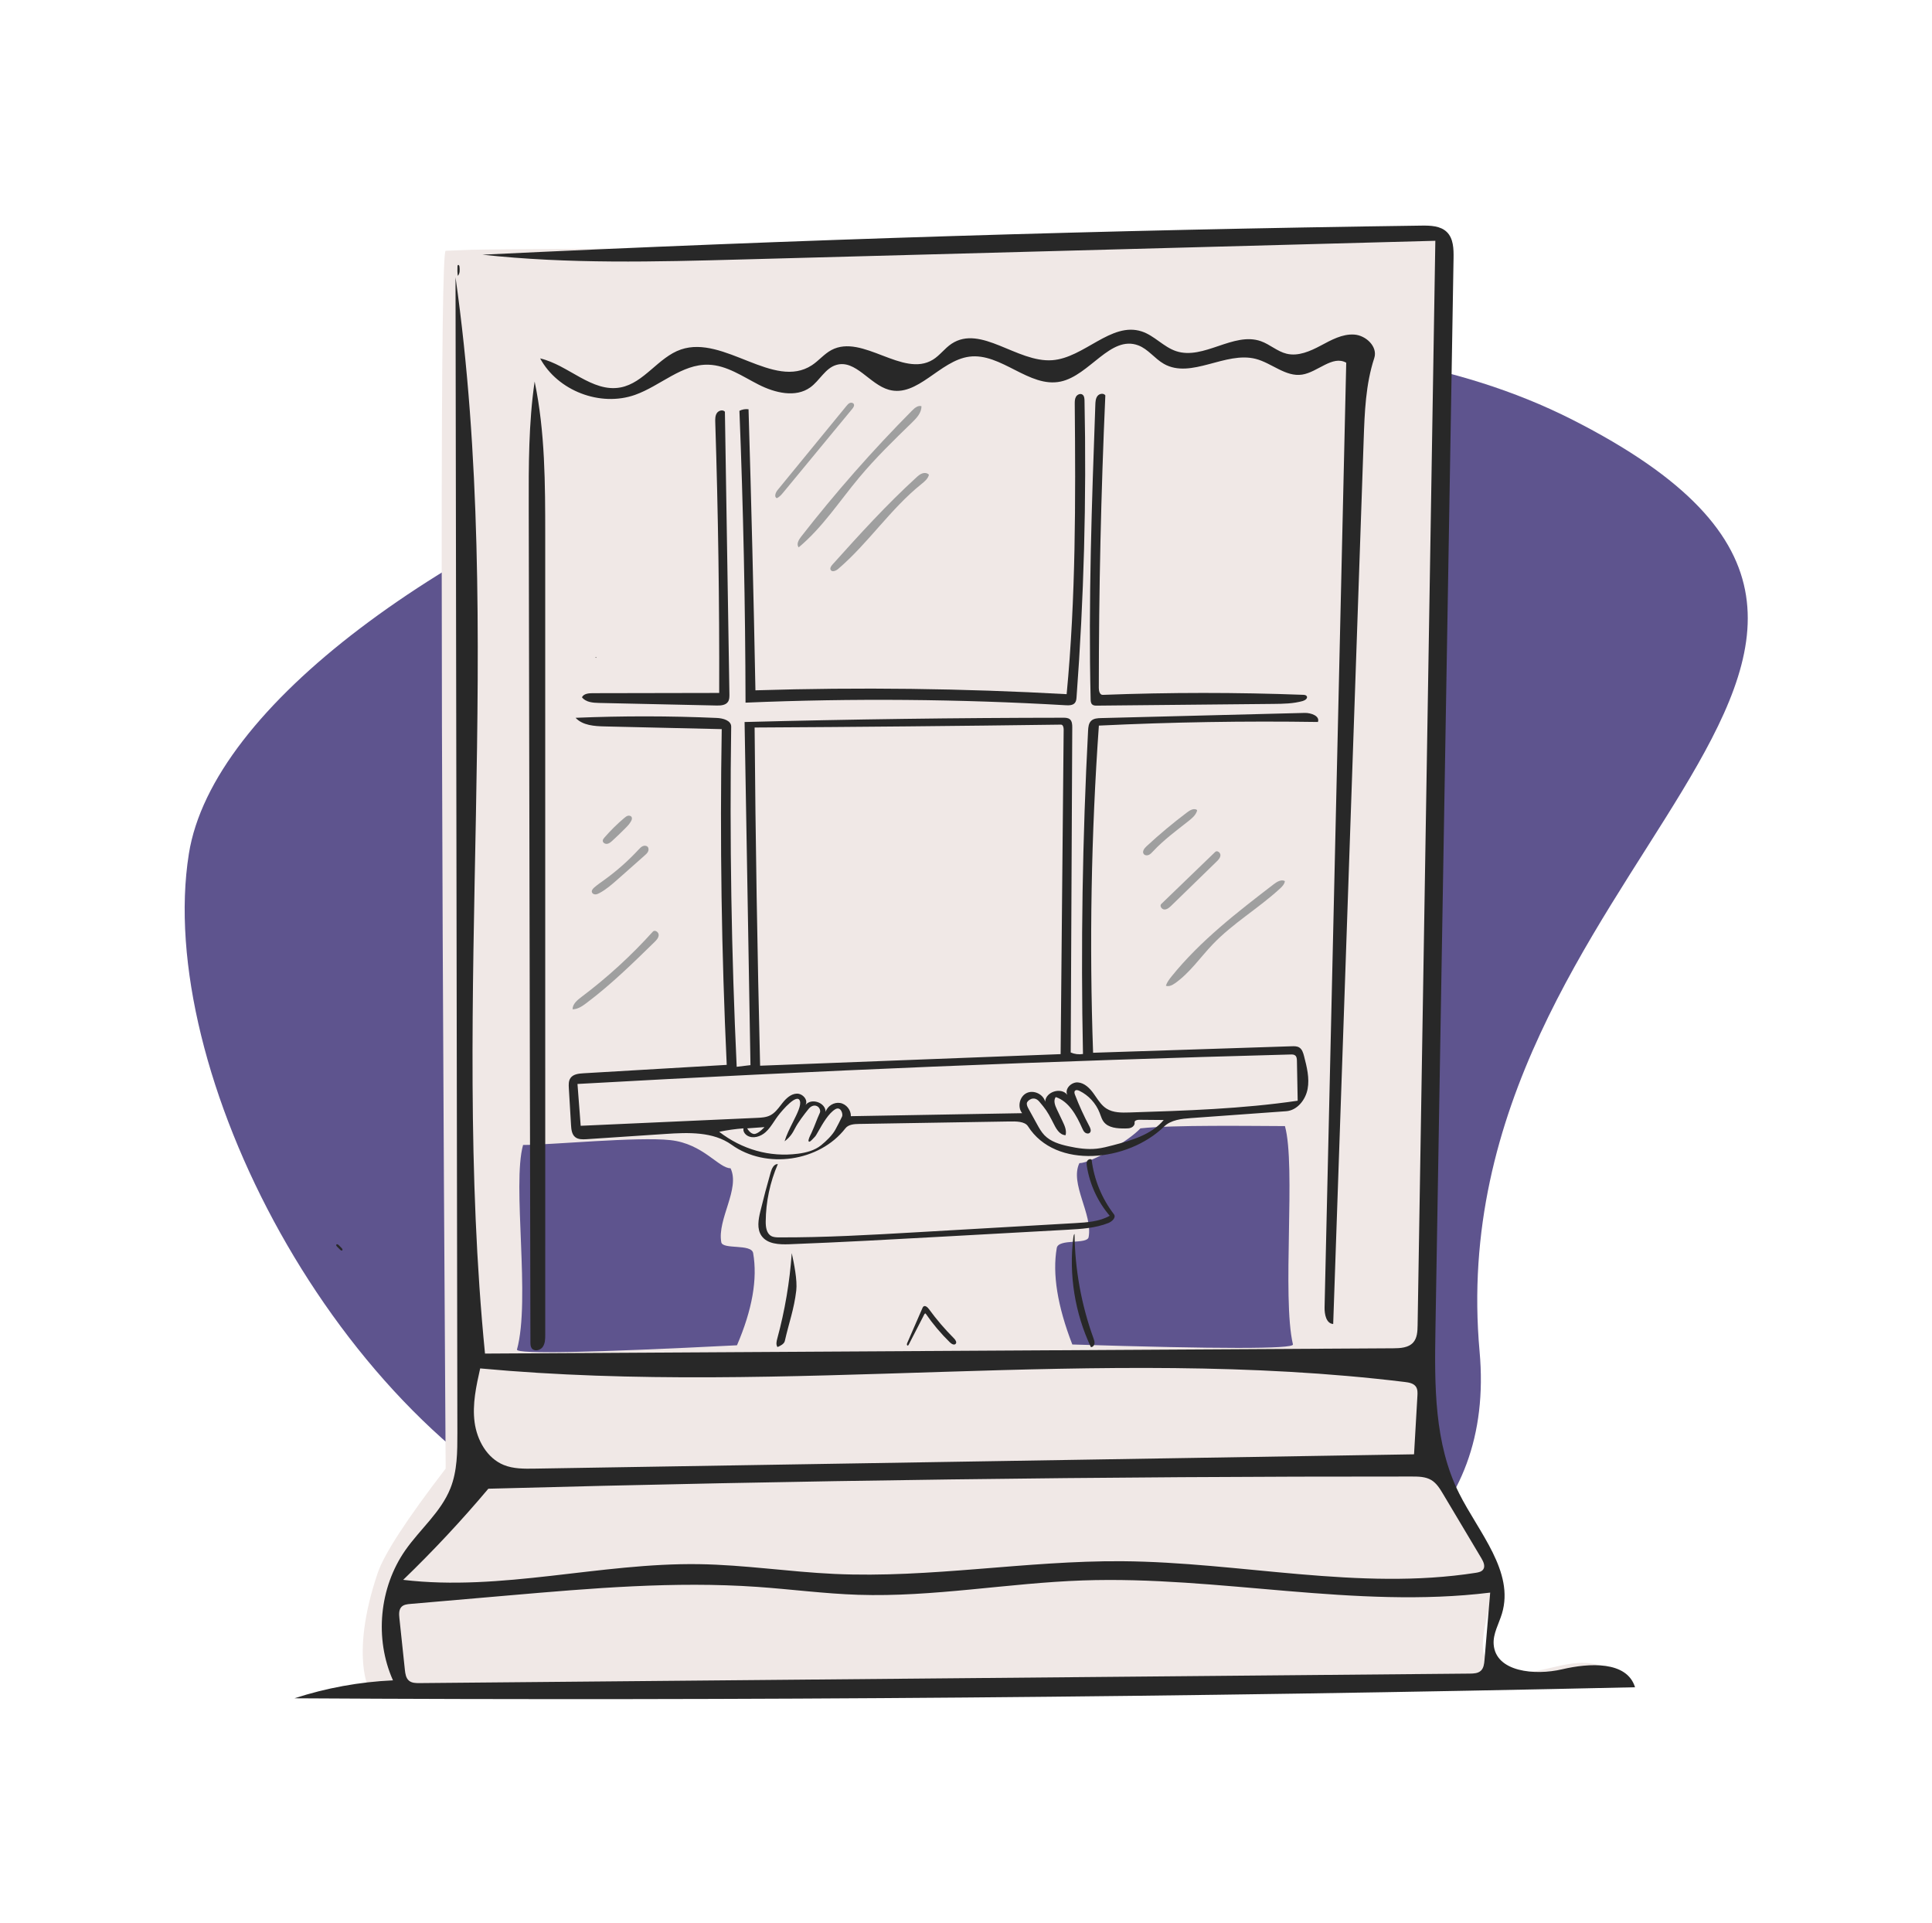 <svg width="201" height="200" viewBox="0 0 201 200" fill="none" xmlns="http://www.w3.org/2000/svg">
<path fill-rule="evenodd" clip-rule="evenodd" d="M19.649 88.812C24.545 58.055 115.661 19.343 163.585 43.659C211.509 67.975 149.36 89.981 153.932 140.586C157.104 175.693 103.4 178.048 60.745 159.35C34.897 148.019 16.074 111.271 19.649 88.812Z" fill="#5E548E"/>
<g clip-path="url(#clip0_1304_50747)">
<path fill-rule="evenodd" clip-rule="evenodd" d="M147.834 23.733C148.772 23.724 149.389 24.148 149.61 25.033C149.721 25.474 149.663 25.959 149.666 26.424C149.674 27.62 149.688 28.816 149.673 30.012C149.664 30.756 149.604 31.5 149.569 32.245C149.562 32.387 149.561 32.529 149.561 32.67C149.56 34.231 149.573 35.792 149.558 37.353C149.532 40.09 149.491 42.828 149.453 45.565C149.42 47.838 149.382 50.11 149.346 52.383C149.31 54.691 149.275 57 149.239 59.308C149.203 61.581 149.172 63.853 149.13 66.126C149.104 67.469 149.051 68.812 149.028 70.156C149.011 71.091 149.034 72.027 149.022 72.962C148.993 75.271 148.958 77.579 148.915 79.887C148.89 81.213 148.836 82.538 148.813 83.864C148.797 84.817 148.823 85.771 148.807 86.724C148.784 88.031 148.728 89.339 148.706 90.647C148.689 91.653 148.716 92.66 148.699 93.667C148.678 94.868 148.62 96.068 148.599 97.268C148.582 98.239 148.606 99.211 148.593 100.182C148.564 102.544 148.526 104.906 148.488 107.268C148.455 109.29 148.42 111.313 148.38 113.335C148.35 114.804 148.299 116.272 148.277 117.741C148.26 118.872 148.288 120.005 148.27 121.136C148.252 122.301 148.189 123.466 148.17 124.63C148.153 125.744 148.18 126.859 148.163 127.973C148.145 129.03 148.08 130.087 148.063 131.145C148.045 132.277 148.071 133.409 148.057 134.541C148.029 136.885 147.99 139.229 147.952 141.573C147.918 143.632 147.919 145.691 147.834 147.747C147.752 149.725 148.207 151.559 149.191 153.247C150.192 154.966 151.266 156.645 152.33 158.327C153.383 159.99 154.306 161.721 154.795 163.63C155.145 164.993 155.196 166.407 154.804 167.787C154.67 168.259 153.853 171.513 154.548 172.358C155.44 173.443 156.568 173.93 157.957 173.962C159.311 173.993 160.597 173.663 161.894 173.363C163.472 172.998 165.056 172.734 166.645 173.31C167.435 173.597 168.148 174.002 168.615 174.734C168.687 174.845 168.86 175.033 168.482 175.035C167.567 175.04 166.653 175.096 165.739 175.132C163.91 175.203 162.081 175.277 160.252 175.346C159.195 175.385 158.137 175.419 157.08 175.453C155.897 175.491 154.715 175.527 153.532 175.56C152.153 175.598 150.774 175.636 149.395 175.667C147.676 175.706 145.957 175.743 144.239 175.774C142.127 175.814 140.015 175.851 137.903 175.881C135.095 175.922 132.286 175.95 129.477 175.991C127.562 176.019 125.647 176.062 123.731 176.096C123.404 176.102 123.076 176.094 122.748 176.097C118.795 176.132 114.843 176.169 110.891 176.204C110.545 176.207 110.199 176.202 109.854 176.205C105.812 176.24 101.77 176.276 97.728 176.311C97.365 176.314 97.001 176.309 96.637 176.312C92.631 176.347 88.625 176.383 84.619 176.418C84.273 176.421 83.928 176.416 83.582 176.419C79.54 176.454 75.499 176.49 71.457 176.525C71.129 176.527 39.334 176.523 39.007 176.527C38.488 176.531 36.274 172.547 39.294 163.63C39.965 161.65 42.322 158.028 46.366 152.764C45.816 68.332 45.816 26.106 46.366 26.087C47.263 26.055 48.159 26.014 49.056 25.981C51.028 25.908 71.666 25.84 73.638 25.765C74.392 25.736 75.145 25.686 75.899 25.661C77.171 25.618 78.443 25.591 79.715 25.55C80.647 25.521 81.579 25.477 82.512 25.445C83.623 25.406 84.734 25.376 85.845 25.336C86.706 25.305 87.567 25.258 88.428 25.232C89.807 25.189 91.186 25.161 92.565 25.122C93.64 25.091 94.716 25.049 95.791 25.016C96.991 24.978 98.192 24.944 99.392 24.908C100.592 24.872 101.793 24.836 102.993 24.801C104.265 24.764 105.537 24.73 106.809 24.694C108.033 24.658 109.258 24.62 110.482 24.587C111.861 24.549 113.24 24.515 114.619 24.479C115.981 24.444 117.342 24.407 118.703 24.372C120.136 24.335 121.569 24.301 123.001 24.265C124.398 24.229 125.796 24.206 127.192 24.154C128.258 24.113 129.322 24.033 130.388 23.981C130.545 23.973 130.706 24.049 130.865 24.047C133.067 24.016 135.268 23.982 137.469 23.942C139.116 23.912 140.763 23.87 142.41 23.836C144.218 23.799 146.026 23.752 147.834 23.733ZM54.419 119.103C53.259 123.239 55.217 135.17 53.783 140.391C53.783 140.863 61.413 140.713 76.673 139.94C78.264 136.239 78.825 133.043 78.356 130.354C78.181 129.348 75.188 130.014 75.041 129.221C74.601 126.832 77.029 123.658 76.004 121.526C74.764 121.526 73.165 118.982 69.768 118.601C66.371 118.219 57.269 119.103 54.419 119.103ZM118.644 117.375C117.497 118.63 113.535 120.993 112.296 120.993C111.27 123.125 113.699 126.299 113.258 128.687C113.111 129.48 110.118 128.815 109.943 129.82C109.474 132.51 110.013 135.856 111.56 139.857C126.864 140.33 134.516 140.33 134.516 139.857C133.354 134.928 134.84 121.274 133.681 117.138L133.477 117.138C130.434 117.131 121.963 117.002 118.644 117.375Z" fill="#F0E8E6"/>
</g>
<path fill-rule="evenodd" clip-rule="evenodd" d="M55.622 39.688C56.718 44.936 56.722 50.342 56.723 55.703C56.724 83.416 56.725 111.13 56.726 138.843C56.726 139.288 56.715 139.768 56.452 140.127C56.189 140.487 55.57 140.609 55.314 140.245C55.19 140.069 55.185 139.838 55.184 139.622C55.125 110.69 55.067 81.759 55.008 52.827C54.999 48.438 54.991 44.031 55.622 39.688H55.622Z" fill="#282828"/>
<path fill-rule="evenodd" clip-rule="evenodd" d="M56.195 37.282C59.135 37.961 61.595 40.861 64.56 40.302C67.017 39.838 68.482 37.159 70.849 36.353C75.333 34.828 80.503 40.587 84.466 37.993C85.185 37.523 85.738 36.819 86.496 36.414C89.736 34.685 93.928 39.337 97.058 37.414C97.783 36.969 98.287 36.229 98.997 35.759C102.048 33.739 105.812 37.73 109.461 37.47C112.795 37.233 115.594 33.445 118.774 34.474C120.092 34.901 121.051 36.096 122.366 36.53C125.23 37.475 128.329 34.49 131.174 35.49C132.116 35.822 132.888 36.563 133.859 36.796C135.065 37.086 136.301 36.537 137.396 35.955C138.491 35.373 139.641 34.724 140.879 34.802C142.117 34.879 143.361 36.071 142.974 37.249C142.077 39.979 141.971 42.897 141.872 45.769C140.815 76.421 139.758 107.073 138.702 137.725C137.98 137.684 137.788 136.717 137.805 135.995C138.556 103.24 139.307 70.485 140.058 37.73C138.625 36.922 137.094 38.717 135.468 38.968C133.766 39.231 132.313 37.765 130.647 37.333C127.491 36.514 123.932 39.457 121.093 37.854C120.131 37.311 119.451 36.31 118.416 35.924C115.523 34.846 113.364 39.054 110.343 39.692C107.067 40.383 104.155 36.662 100.836 37.102C97.764 37.509 95.459 41.375 92.474 40.544C90.468 39.986 89.007 37.374 87.01 37.961C85.856 38.3 85.281 39.586 84.307 40.291C82.777 41.399 80.62 40.868 78.935 40.014C77.25 39.159 75.608 37.998 73.72 37.938C70.938 37.849 68.703 40.137 66.08 41.071C62.461 42.36 58.026 40.66 56.195 37.282Z" fill="#282828"/>
<path fill-rule="evenodd" clip-rule="evenodd" d="M95.862 42.25C95.889 42.926 95.368 43.483 94.883 43.953C92.985 45.795 91.085 47.642 89.389 49.672C87.331 52.136 85.561 54.884 83.093 56.937C82.832 56.63 83.079 56.169 83.326 55.852C86.917 51.243 90.783 46.848 94.898 42.701C95.161 42.436 95.503 42.149 95.862 42.25V42.25Z" fill="#9F9F9F"/>
<path fill-rule="evenodd" clip-rule="evenodd" d="M122.257 102.273C121.973 102.473 121.618 102.662 121.293 102.537C121.416 102.167 121.659 101.851 121.904 101.547C124.901 97.836 128.723 94.892 132.506 91.986C132.847 91.725 133.295 91.451 133.675 91.651C133.64 91.971 133.394 92.223 133.157 92.44C130.933 94.484 128.275 96.034 126.185 98.215C124.88 99.578 123.798 101.184 122.257 102.273Z" fill="#9F9F9F"/>
<path fill-rule="evenodd" clip-rule="evenodd" d="M60.546 72.534C60.725 72.16 61.227 72.108 61.642 72.107C66.035 72.099 70.429 72.091 74.823 72.082C74.852 62.696 74.716 53.308 74.414 43.926C74.404 43.598 74.399 43.246 74.58 42.972C74.761 42.699 75.205 42.579 75.417 42.829C75.573 52.624 75.73 62.419 75.886 72.214C75.89 72.489 75.889 72.784 75.733 73.01C75.483 73.372 74.969 73.399 74.529 73.389C70.464 73.3 66.399 73.211 62.333 73.122C61.683 73.108 60.942 73.05 60.546 72.534Z" fill="#282828"/>
<path fill-rule="evenodd" clip-rule="evenodd" d="M47.391 28.842C52.637 65.841 46.786 103.615 50.458 140.803C81.954 140.62 113.45 140.436 144.946 140.253C145.695 140.249 146.541 140.202 147.034 139.639C147.443 139.171 147.474 138.492 147.484 137.87C148.099 100.262 148.714 62.654 149.329 25.047C125.286 25.694 101.243 26.342 77.199 26.99C68.189 27.233 59.146 27.474 50.186 26.493C82.731 24.92 115.304 23.911 147.884 23.469C148.82 23.456 149.864 23.485 150.531 24.142C151.212 24.814 151.24 25.886 151.224 26.843C150.596 63.991 149.968 101.139 149.34 138.288C149.242 144.096 149.201 150.167 151.81 155.357C153.857 159.43 157.572 163.491 156.258 167.856C155.938 168.921 155.315 169.944 155.397 171.053C155.611 173.933 159.704 174.304 162.515 173.645C165.327 172.985 169.259 172.752 170.104 175.513C123.623 176.554 77.126 176.937 30.633 176.661C33.946 175.582 37.404 174.952 40.884 174.794C38.951 170.468 39.456 165.145 42.169 161.26C43.696 159.073 45.874 157.295 46.86 154.817C47.58 153.008 47.587 151.006 47.584 149.059C47.52 108.987 47.456 68.915 47.391 28.842ZM112.663 164.4C104.853 164.67 97.091 166.151 89.281 165.895C85.766 165.78 82.273 165.313 78.766 165.07C70.162 164.472 61.528 165.216 52.935 165.959C49.517 166.254 46.098 166.55 42.68 166.846C42.358 166.874 42.009 166.914 41.78 167.141C41.485 167.434 41.508 167.908 41.552 168.321C41.742 170.112 41.932 171.903 42.121 173.694C42.165 174.106 42.23 174.56 42.547 174.827C42.841 175.074 43.261 175.083 43.644 175.08C80.07 174.75 116.495 174.421 152.92 174.092C153.324 174.088 153.768 174.069 154.064 173.794C154.358 173.52 154.409 173.081 154.443 172.681C154.64 170.343 154.837 168.005 155.034 165.667C140.989 167.394 126.806 163.911 112.663 164.4ZM86.81 163.724C96.797 164.184 106.76 162.327 116.758 162.402C129.052 162.496 141.393 165.505 153.54 163.607C153.826 163.562 154.142 163.496 154.308 163.259C154.547 162.917 154.334 162.453 154.12 162.094C152.791 159.865 151.461 157.635 150.132 155.406C149.804 154.857 149.455 154.285 148.905 153.957C148.311 153.603 147.581 153.593 146.889 153.592C114.857 153.573 82.826 153.996 50.806 154.86C48.019 158.171 45.061 161.336 41.946 164.34C52.166 165.56 62.43 162.556 72.721 162.708C77.43 162.777 82.105 163.507 86.81 163.724ZM49.375 147.936C49.621 149.804 50.666 151.682 52.411 152.392C53.411 152.799 54.524 152.787 55.603 152.77C86.106 152.273 116.61 151.777 147.113 151.281C147.23 149.255 147.347 147.229 147.464 145.203C147.483 144.878 147.495 144.527 147.314 144.256C147.075 143.896 146.591 143.81 146.161 143.758C114.297 139.871 81.919 145.307 49.956 142.346C49.544 144.184 49.129 146.069 49.375 147.936Z" fill="#282828"/>
<path fill-rule="evenodd" clip-rule="evenodd" d="M95.328 49.672C95.514 49.502 95.708 49.329 95.946 49.246C96.184 49.163 96.48 49.193 96.644 49.384C96.546 49.806 96.178 50.099 95.841 50.37C92.631 52.953 90.328 56.508 87.197 59.185C86.968 59.382 86.561 59.546 86.419 59.279C86.322 59.096 86.469 58.882 86.608 58.727C89.408 55.607 92.232 52.499 95.328 49.672Z" fill="#9F9F9F"/>
<path fill-rule="evenodd" clip-rule="evenodd" d="M59.57 104.99C59.566 104.443 60.053 104.037 60.49 103.708C63.178 101.688 65.671 99.408 67.922 96.909C68.121 96.687 68.525 96.951 68.527 97.25C68.528 97.549 68.299 97.792 68.085 98.001C65.817 100.218 63.541 102.442 61.004 104.346C60.578 104.666 60.104 104.991 59.57 104.99Z" fill="#9F9F9F"/>
<path fill-rule="evenodd" clip-rule="evenodd" d="M76.928 42.734C77.218 42.586 77.554 42.529 77.876 42.573C78.168 52.317 78.407 62.062 78.593 71.809C89.385 71.476 100.191 71.609 110.971 72.209C111.928 62.185 111.905 52.096 111.814 42.028C111.812 41.765 111.814 41.488 111.948 41.262C112.082 41.037 112.4 40.899 112.616 41.048C112.802 41.177 112.825 41.439 112.83 41.666C113.043 51.953 112.767 62.25 112.002 72.511C111.987 72.718 111.967 72.938 111.84 73.103C111.628 73.378 111.222 73.382 110.875 73.362C99.785 72.716 88.662 72.625 77.563 73.091C77.542 62.969 77.33 52.848 76.928 42.734Z" fill="#282828"/>
<path fill-rule="evenodd" clip-rule="evenodd" d="M113.493 140.129C111.826 136.599 111.184 132.592 111.667 128.718C111.683 128.586 111.704 128.447 111.791 128.347C111.832 132.043 112.501 135.732 113.761 139.207C113.826 139.387 113.894 139.575 113.867 139.765C113.841 139.954 113.684 140.141 113.493 140.129H113.493Z" fill="#282828"/>
<path fill-rule="evenodd" clip-rule="evenodd" d="M120.815 94.034C122.686 92.229 124.557 90.423 126.428 88.618C126.623 88.43 126.974 88.682 126.97 88.953C126.966 89.223 126.758 89.442 126.564 89.631C124.997 91.156 123.43 92.681 121.863 94.206C121.661 94.402 121.427 94.612 121.145 94.608C120.863 94.604 120.613 94.23 120.815 94.034H120.815Z" fill="#9F9F9F"/>
<path fill-rule="evenodd" clip-rule="evenodd" d="M81.062 128.716C85.826 128.733 90.586 128.458 95.343 128.184C100.853 127.866 106.363 127.548 111.873 127.23C113.102 127.159 114.381 127.074 115.453 126.468C114.207 125.012 113.374 123.206 113.075 121.314C113.046 121.132 113.024 120.936 113.109 120.772C113.194 120.609 113.429 120.513 113.569 120.632C113.818 122.686 114.628 124.668 115.888 126.308C116.144 126.641 115.702 127.066 115.313 127.22C113.968 127.755 112.494 127.841 111.049 127.921C106.799 128.156 102.55 128.391 98.301 128.626C92.91 128.925 87.518 129.223 82.123 129.429C81.068 129.469 79.827 129.418 79.225 128.551C78.724 127.829 78.899 126.855 79.106 126.001C79.437 124.634 79.798 123.275 80.188 121.923C80.3 121.537 80.523 121.068 80.925 121.09C80.109 122.973 79.677 125.022 79.663 127.074C79.659 127.633 79.741 128.288 80.225 128.566C80.474 128.709 80.775 128.714 81.062 128.716Z" fill="#282828"/>
<path fill-rule="evenodd" clip-rule="evenodd" d="M80.817 51.825C80.516 51.691 80.687 51.235 80.895 50.98C83.284 48.062 85.674 45.144 88.063 42.226C88.163 42.103 88.269 41.977 88.415 41.917C88.562 41.858 88.76 41.893 88.829 42.035C88.91 42.198 88.788 42.384 88.672 42.524C86.28 45.422 83.888 48.321 81.496 51.22C81.301 51.456 81.096 51.7 80.817 51.825H80.817Z" fill="#9F9F9F"/>
<path fill-rule="evenodd" clip-rule="evenodd" d="M47.628 28.696C47.585 28.366 47.574 28.033 47.594 27.701C47.597 27.648 47.608 27.584 47.658 27.564C47.74 27.531 47.795 27.649 47.804 27.737C47.84 28.071 47.86 28.453 47.628 28.696H47.628Z" fill="#282828"/>
<path fill-rule="evenodd" clip-rule="evenodd" d="M132.459 73.223C126.347 73.282 120.235 73.342 114.124 73.401C113.953 73.403 113.766 73.399 113.637 73.287C113.487 73.158 113.471 72.937 113.467 72.739C113.224 62.524 113.59 52.306 113.956 42.095C113.967 41.778 113.987 41.437 114.183 41.188C114.378 40.938 114.82 40.865 114.996 41.129C114.545 51.27 114.319 61.422 114.318 71.573C114.318 71.88 114.421 72.294 114.727 72.282C121.674 72.017 128.63 72.015 135.576 72.276C135.718 72.282 135.884 72.301 135.954 72.425C136.074 72.636 135.79 72.846 135.556 72.913C134.556 73.201 133.5 73.213 132.459 73.223Z" fill="#282828"/>
<path fill-rule="evenodd" clip-rule="evenodd" d="M35.392 130.002C35.283 129.893 35.173 129.785 35.064 129.676C35.006 129.618 34.944 129.527 34.995 129.462C35.054 129.387 35.173 129.454 35.24 129.522C35.341 129.623 35.442 129.724 35.542 129.825C35.61 129.893 35.675 130.012 35.599 130.07C35.535 130.117 35.448 130.058 35.392 130.002L35.392 130.002Z" fill="#282828"/>
<path fill-rule="evenodd" clip-rule="evenodd" d="M65.713 84.997C65.778 85.12 65.731 85.272 65.667 85.395C65.521 85.681 65.294 85.917 65.068 86.145C64.625 86.593 64.171 87.029 63.706 87.455C63.548 87.599 63.377 87.748 63.166 87.779C62.954 87.81 62.704 87.663 62.711 87.45C62.715 87.327 62.799 87.223 62.879 87.13C63.515 86.395 64.209 85.711 64.952 85.084C65.065 84.989 65.184 84.892 65.327 84.857C65.47 84.822 65.644 84.866 65.713 84.997Z" fill="#9F9F9F"/>
<path fill-rule="evenodd" clip-rule="evenodd" d="M61.997 68.436C61.95 68.433 61.948 68.346 61.995 68.343C62.042 68.346 62.041 68.434 61.993 68.436L61.997 68.436Z" fill="#282828"/>
<path fill-rule="evenodd" clip-rule="evenodd" d="M61.58 92.807C61.527 92.622 61.678 92.446 61.822 92.32C62.144 92.039 62.497 91.799 62.843 91.55C64.144 90.615 65.35 89.549 66.439 88.375C66.565 88.239 66.694 88.098 66.863 88.022C67.032 87.946 67.253 87.953 67.379 88.089C67.499 88.218 67.496 88.426 67.419 88.585C67.343 88.744 67.207 88.865 67.075 88.982C66.149 89.802 65.223 90.622 64.297 91.442C63.691 91.978 63.077 92.52 62.362 92.901C62.228 92.972 62.085 93.038 61.934 93.038C61.782 93.038 61.621 92.953 61.58 92.807H61.58Z" fill="#9F9F9F"/>
<path fill-rule="evenodd" clip-rule="evenodd" d="M119.951 88.568C119.82 88.708 119.687 88.856 119.511 88.931C119.335 89.007 119.101 88.987 118.987 88.832C118.804 88.584 119.045 88.25 119.271 88.041C120.621 86.79 122.035 85.609 123.506 84.503C123.783 84.295 124.132 84.079 124.453 84.209C124.488 84.223 124.525 84.245 124.537 84.281C124.546 84.309 124.538 84.341 124.529 84.369C124.386 84.806 124.011 85.121 123.65 85.406C122.376 86.413 121.057 87.379 119.951 88.568Z" fill="#9F9F9F"/>
<path fill-rule="evenodd" clip-rule="evenodd" d="M82.372 130.352C82.604 131.411 82.967 133.178 82.84 134.255C82.611 136.195 82.081 137.589 81.65 139.495C81.582 139.8 81.178 140.005 80.889 140.124C80.71 139.877 80.786 139.535 80.866 139.241C81.656 136.337 82.161 133.355 82.372 130.352Z" fill="#282828"/>
<path fill-rule="evenodd" clip-rule="evenodd" d="M99.423 139.791C99.27 139.959 98.997 139.803 98.834 139.645C97.897 138.732 97.049 137.727 96.308 136.649C96.272 136.597 96.195 136.659 96.166 136.715C95.625 137.766 95.084 138.817 94.543 139.868C94.52 139.913 94.488 139.964 94.438 139.968C94.336 139.976 94.335 139.816 94.376 139.722C94.907 138.503 95.438 137.284 95.969 136.066C95.993 136.01 96.019 135.953 96.064 135.913C96.238 135.759 96.492 135.967 96.628 136.155C97.421 137.244 98.299 138.271 99.252 139.223C99.407 139.378 99.571 139.629 99.423 139.791Z" fill="#282828"/>
<path fill-rule="evenodd" clip-rule="evenodd" d="M59.352 112.141C59.146 112.437 59.159 112.829 59.18 113.189L59.409 117.042C59.436 117.489 59.487 117.989 59.831 118.276C60.152 118.543 60.614 118.529 61.031 118.502L69.235 117.956C71.604 117.798 74.189 117.698 76.118 119.083C79.695 121.651 85.247 120.85 87.951 117.374C88.268 116.966 88.857 116.923 89.374 116.915L104.951 116.659L104.992 116.659C105.695 116.647 106.613 116.632 106.952 117.163C109.836 121.692 117.366 120.841 121.106 117.191C121.826 116.489 122.919 116.378 123.921 116.305L133.81 115.591C134.961 115.507 135.828 114.408 136.04 113.275C136.252 112.141 135.96 110.98 135.671 109.864C135.582 109.519 135.468 109.14 135.162 108.957C134.937 108.822 134.658 108.826 134.396 108.835L113.722 109.511C113.321 98.167 113.522 86.802 114.324 75.479C121.913 75.113 129.515 74.987 137.113 75.102C137.341 74.482 136.398 74.143 135.738 74.159L114.55 74.697C114.184 74.706 113.78 74.731 113.518 74.986C113.256 75.241 113.22 75.643 113.201 76.009C112.615 87.208 112.438 98.428 112.67 109.64C112.241 109.711 111.792 109.655 111.393 109.481L111.555 75.668C111.556 75.364 111.539 75.019 111.307 74.823C111.121 74.667 110.856 74.659 110.613 74.66C99.562 74.671 88.512 74.82 77.464 75.106L78.077 110.799L76.643 110.97C76.093 99.188 75.902 87.39 76.071 75.596C76.08 74.947 75.226 74.711 74.577 74.683C69.681 74.468 64.777 74.463 59.881 74.668C60.623 75.462 61.834 75.54 62.92 75.565L75.087 75.846C74.891 87.489 75.064 99.139 75.606 110.771L60.674 111.647C60.187 111.676 59.632 111.741 59.352 112.141ZM78.508 75.678C89.131 75.622 99.753 75.522 110.375 75.377C110.594 75.374 110.663 75.669 110.661 75.888L110.344 109.654L79.08 110.858C78.791 99.133 78.6 87.406 78.508 75.678ZM82.892 113.763C82.283 113.787 81.788 114.254 81.408 114.732C81.347 114.808 81.288 114.885 81.228 114.963C80.911 115.374 80.59 115.79 80.133 116.021C79.705 116.237 79.21 116.263 78.731 116.284L60.413 117.108L60.08 112.757C84.791 111.371 109.524 110.349 134.266 109.69C134.436 109.685 134.622 109.686 134.753 109.795C134.909 109.924 134.925 110.154 134.929 110.356L135.007 114.5C129.218 115.349 123.356 115.536 117.508 115.722C116.688 115.748 115.812 115.76 115.12 115.32C114.648 115.021 114.326 114.551 114.007 114.086C113.932 113.976 113.857 113.867 113.78 113.761C113.378 113.2 112.837 112.652 112.149 112.596C111.461 112.539 110.733 113.271 111.04 113.89C110.409 113.057 108.787 113.558 108.737 114.602C108.539 113.809 107.527 113.343 106.796 113.707C106.064 114.072 105.827 115.16 106.341 115.796L88.521 116.108C88.545 115.463 88.038 114.841 87.403 114.734C86.767 114.626 86.084 115.046 85.894 115.662C85.909 114.688 84.382 114.169 83.801 114.952C84.114 114.428 83.502 113.739 82.892 113.763ZM111.146 119.235C110.242 119.037 109.306 118.755 108.662 118.09C108.335 117.751 108.105 117.334 107.878 116.921L107.011 115.347C106.908 115.159 106.802 114.955 106.829 114.743C106.856 114.53 107.532 113.884 108.134 114.602C108.737 115.32 108.958 115.605 109.422 116.505C109.461 116.58 109.499 116.657 109.538 116.734C109.848 117.357 110.194 118.051 110.86 118.088C110.988 117.602 110.767 117.1 110.55 116.647L109.947 115.381C109.755 114.979 109.571 114.475 109.836 114.117C111.219 114.584 111.991 116.024 112.586 117.357C112.661 117.525 112.74 117.699 112.884 117.813C113.028 117.927 113.258 117.956 113.387 117.825C113.557 117.653 113.448 117.366 113.334 117.153C112.768 116.093 112.268 114.998 111.838 113.875C111.788 113.744 111.743 113.582 111.833 113.474C111.942 113.343 112.152 113.398 112.305 113.473C113.251 113.936 114.014 114.764 114.397 115.746C114.426 115.821 114.454 115.898 114.482 115.975C114.571 116.225 114.661 116.476 114.82 116.687C115.31 117.337 116.247 117.391 117.061 117.387C117.281 117.386 117.51 117.383 117.71 117.29C117.91 117.197 118.074 116.987 118.04 116.769C118.007 116.564 118.294 116.481 118.502 116.483L121.069 116.506C119.782 118.041 117.715 118.628 115.777 119.136C115.228 119.28 114.677 119.424 114.113 119.486C113.122 119.596 112.12 119.449 111.146 119.235ZM74.822 117.732C75.656 117.557 76.502 117.438 77.352 117.375C77.283 117.667 77.48 117.967 77.735 118.125C78.33 118.492 79.138 118.234 79.657 117.765C80.007 117.449 80.269 117.055 80.532 116.661C80.659 116.47 80.786 116.279 80.923 116.097C81.467 115.375 82.924 113.731 83.212 114.5C83.382 114.952 82.962 115.789 82.495 116.72C82.166 117.374 81.815 118.075 81.627 118.722C82.214 118.276 82.46 117.867 82.72 117.357C83.021 116.769 83.644 115.943 84.129 115.347C84.347 115.078 84.673 114.918 84.981 115.055C85.29 115.193 85.382 115.566 85.3 115.746C85.109 116.166 84.988 116.476 84.867 116.786C84.746 117.095 84.625 117.405 84.434 117.825C84.422 117.852 84.403 117.89 84.38 117.936C84.265 118.168 84.053 118.597 84.129 118.724C84.207 118.855 84.419 118.628 84.635 118.398C84.687 118.343 84.738 118.289 84.788 118.238C84.864 118.162 84.993 117.934 85.162 117.637C85.573 116.914 86.219 115.778 86.91 115.381C87.477 115.055 87.727 115.889 87.608 116.14C87.389 116.603 87.156 117.06 86.91 117.509C86.583 118.105 85.955 118.701 85.428 119.13C84.759 119.675 83.884 119.899 83.028 120.011C80.052 120.4 77.201 119.561 74.822 117.732ZM78.508 117.956C78.071 117.998 77.735 117.375 77.735 117.375L79.534 117.244C79.534 117.244 78.945 117.914 78.508 117.956Z" fill="#282828"/>
<defs>
<clipPath id="clip0_1304_50747">
<rect width="131.2" height="152.8" fill="white" transform="translate(37.567 23.733)"/>
</clipPath>
</defs>
</svg>
